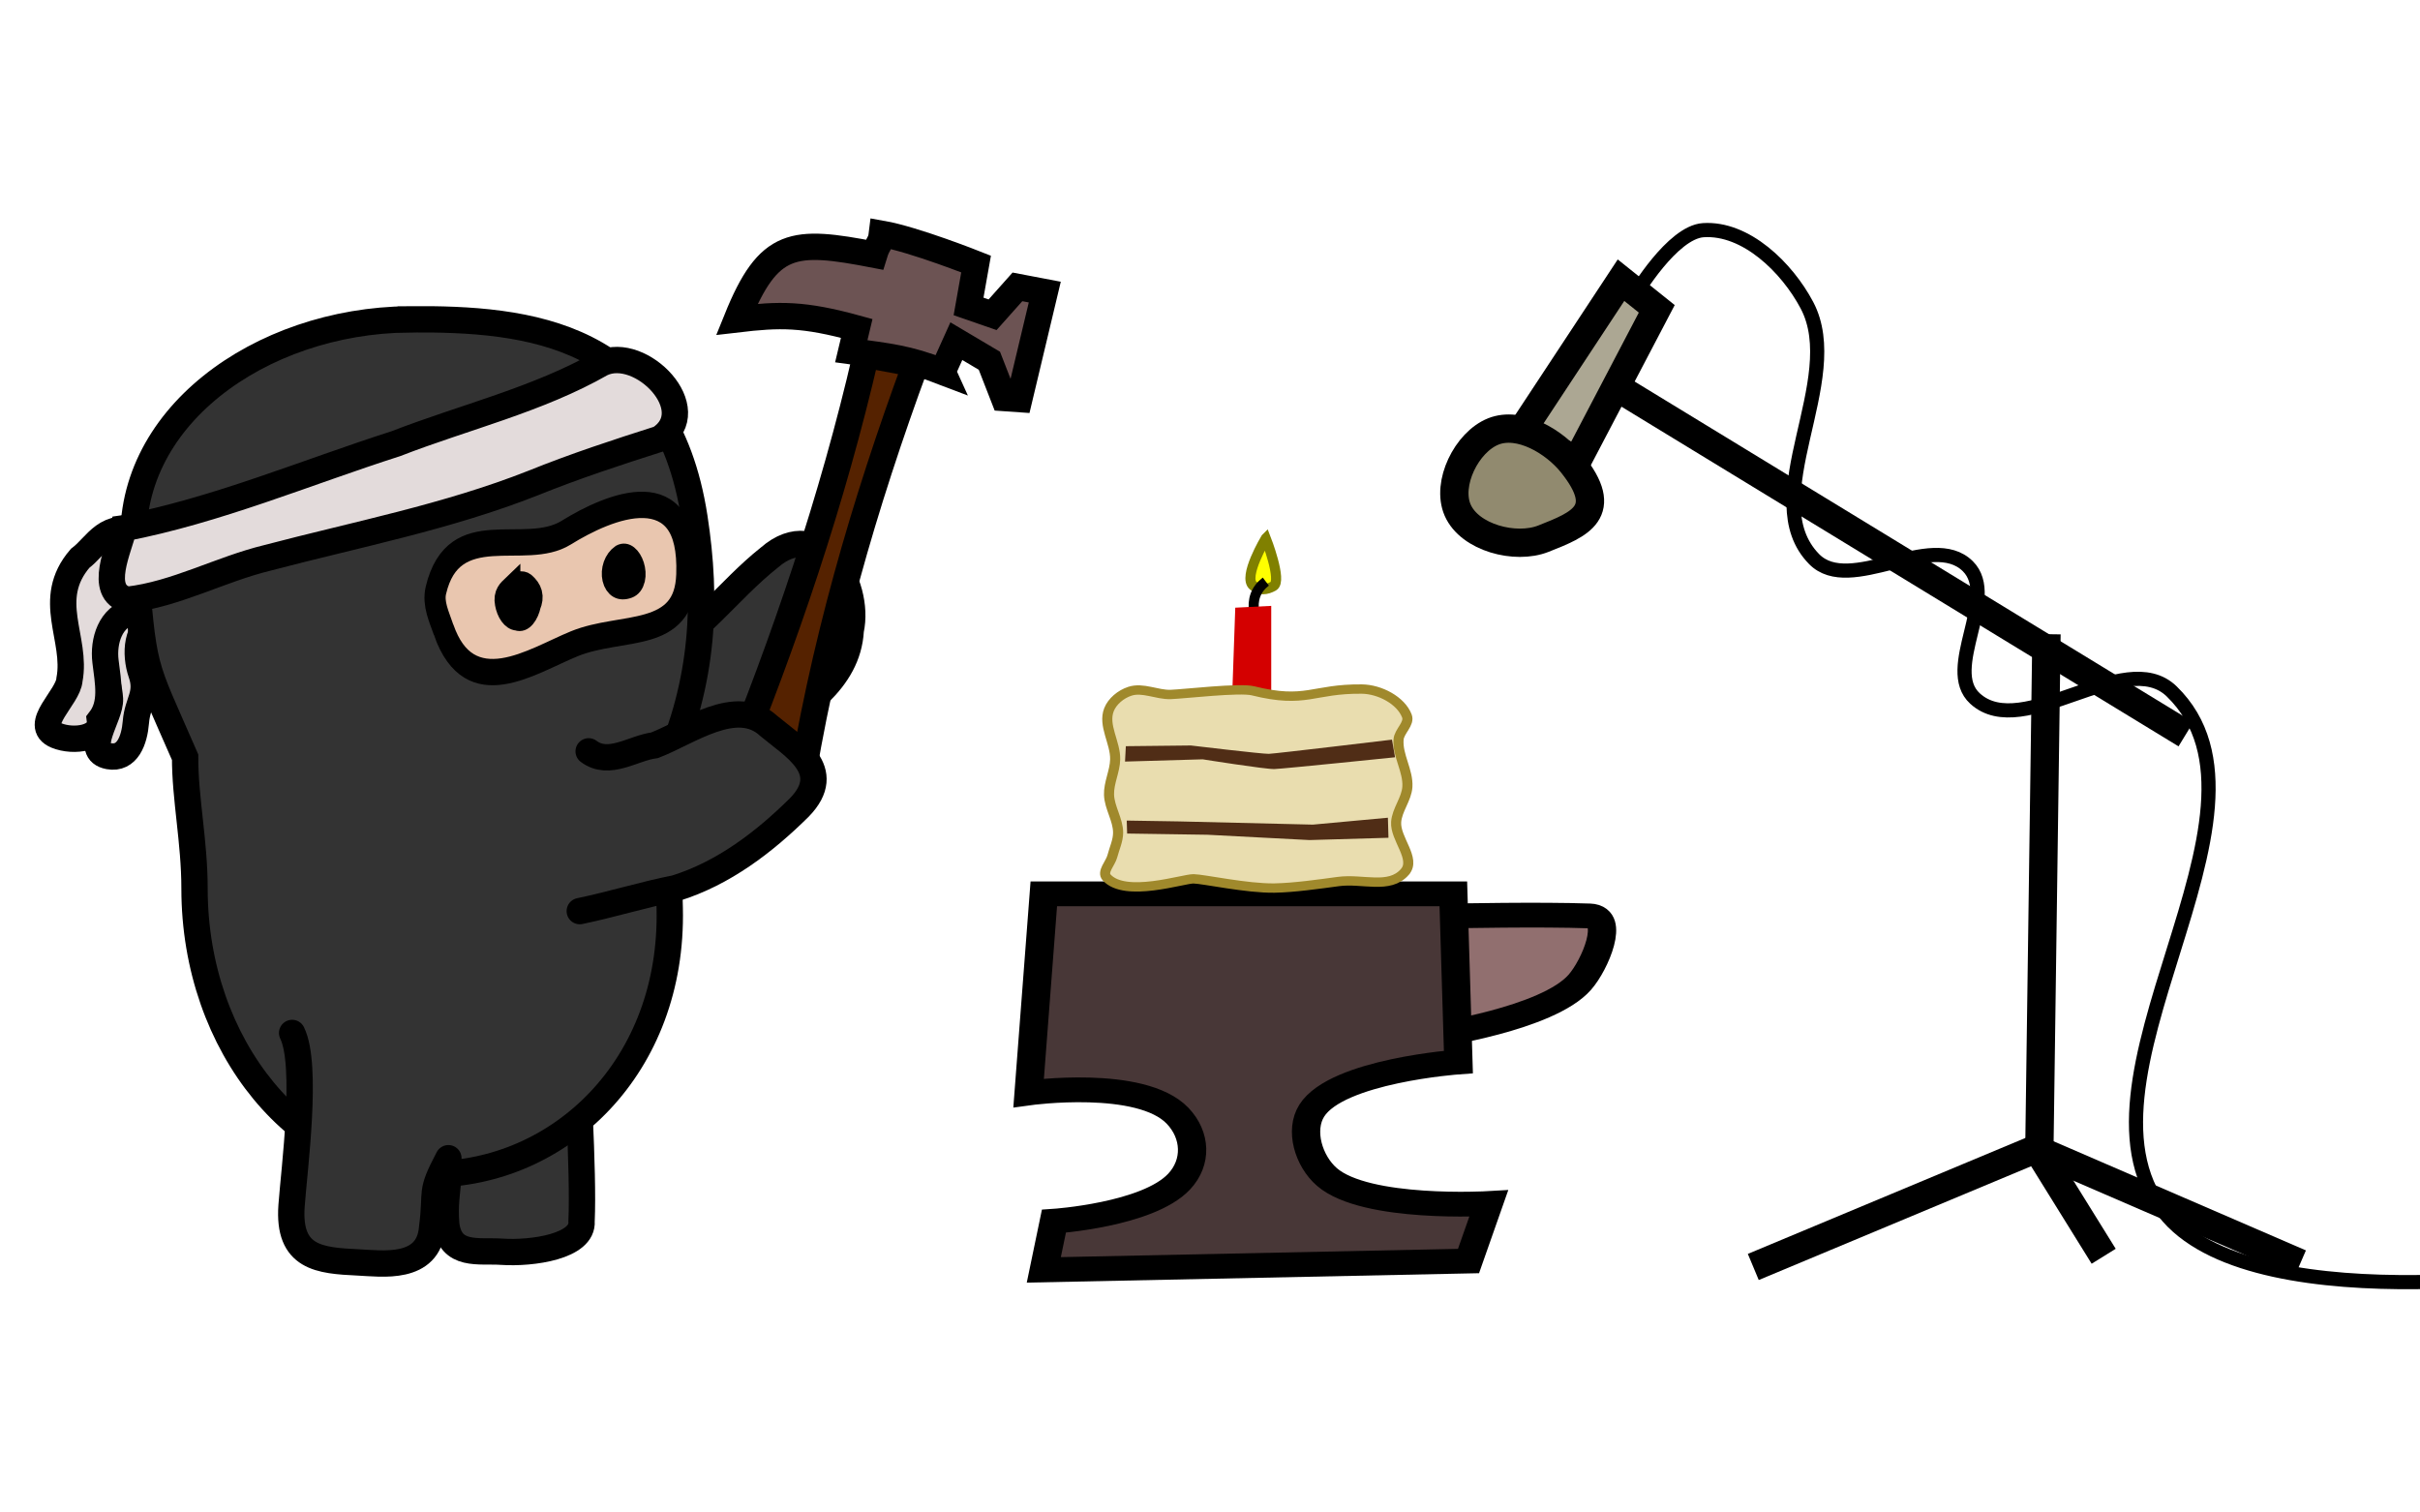 <?xml version="1.0" encoding="UTF-8" standalone="no"?>
<!-- Created with Inkscape (http://www.inkscape.org/) -->

<svg
   xmlns:dc="http://purl.org/dc/elements/1.1/"
   xmlns:cc="http://creativecommons.org/ns#"
   xmlns:rdf="http://www.w3.org/1999/02/22-rdf-syntax-ns#"
   xmlns:svg="http://www.w3.org/2000/svg"
   xmlns="http://www.w3.org/2000/svg"
   xmlns:xlink="http://www.w3.org/1999/xlink"
   xmlns:sodipodi="http://sodipodi.sourceforge.net/DTD/sodipodi-0.dtd"
   xmlns:inkscape="http://www.inkscape.org/namespaces/inkscape"
   width="120"
   height="75"
   id="svg8753"
   version="1.1"
   inkscape:version="0.48.4 r9939"
   sodipodi:docname="creditsSound.svg">
  <defs
     id="defs8755">
    <linearGradient
       id="linearGradient3844">
      <stop
         style="stop-color:#ff0000;stop-opacity:1;"
         offset="0"
         id="stop3846" />
      <stop
         style="stop-color:#000000;stop-opacity:1;"
         offset="1"
         id="stop3848" />
    </linearGradient>
    <radialGradient
       inkscape:collect="always"
       xlink:href="#linearGradient7914"
       id="radialGradient7922"
       cx="-163.725"
       cy="852.828"
       fx="-163.725"
       fy="852.828"
       r="4.755"
       gradientTransform="matrix(1.527,-0.014,0.026,2.869,63.302,-1597.446)"
       gradientUnits="userSpaceOnUse" />
    <linearGradient
       id="linearGradient7914">
      <stop
         style="stop-color:#fcfabc;stop-opacity:1;"
         offset="0"
         id="stop7916" />
      <stop
         id="stop7926"
         offset="0.5"
         style="stop-color:#fcf75a;stop-opacity:1;" />
      <stop
         id="stop7924"
         offset="1"
         style="stop-color:#ffc378;stop-opacity:1;" />
    </linearGradient>
  </defs>
  <sodipodi:namedview
     id="base"
     pagecolor="#000000"
     bordercolor="#666666"
     borderopacity="1.0"
     inkscape:pageopacity="0.0"
     inkscape:pageshadow="2"
     inkscape:zoom="3.959798"
     inkscape:cx="127.65028"
     inkscape:cy="26.976039"
     inkscape:document-units="px"
     inkscape:current-layer="layer1"
     showgrid="false"
     inkscape:window-width="1280"
     inkscape:window-height="750"
     inkscape:window-x="0"
     inkscape:window-y="25"
     inkscape:window-maximized="1">
    <inkscape:grid
       type="xygrid"
       id="grid3814"
       empspacing="5"
       visible="true"
       enabled="true"
       snapvisiblegridlinesonly="true" />
  </sodipodi:namedview>
  <g
     inkscape:label="Layer 1"
     inkscape:groupmode="layer"
     id="layer1"
     transform="translate(0,-977.362)">
    <path
       style="fill:#ffff00;stroke:#808000;stroke-width:0.5;stroke-linecap:butt;stroke-linejoin:miter;stroke-miterlimit:4;stroke-opacity:1;stroke-dasharray:none"
       d="m 62.768,26.696 c 0,0 0.824,2.109 0.379,2.366 -0.335,0.193 -0.692,0.231 -1.004,-0.022 -0.528,-0.427 0.625,-2.344 0.625,-2.344 z"
       id="path15134"
       inkscape:connector-curvature="0"
       transform="translate(0,977.362)"
       sodipodi:nodetypes="cssc" />
    <path
       style="fill:none;stroke:#000000;stroke-width:0.5;stroke-linecap:butt;stroke-linejoin:miter;stroke-miterlimit:4;stroke-opacity:1;stroke-dasharray:none"
       d="m 62.188,30.357 c -0.094,-0.621 0.079,-1.135 0.58,-1.518"
       id="path15132"
       inkscape:connector-curvature="0"
       transform="translate(0,977.362)"
       sodipodi:nodetypes="cc" />
    <g
       id="g14039"
       transform="matrix(1.404,0,0,1.404,-0.991,-411.268)">
      <g
         transform="translate(-6,0)"
         id="g13977">
        <g
           style="fill:#e3dbdb;stroke-width:2.738;stroke-miterlimit:4;stroke-dasharray:none"
           transform="matrix(0.333,-0.068,0.068,0.333,-173.138,967.918)"
           id="g4324-3-2-6-3-0">
          <path
             style="fill:#e3dbdb;fill-opacity:1;stroke:#000000;stroke-width:2.738;stroke-linecap:butt;stroke-linejoin:miter;stroke-miterlimit:4;stroke-opacity:1;stroke-dasharray:none"
             d="m 510.047,224.89 c -3.747,-1.192 -4.84,1.129 -6.376,2.735 -3.909,4.087 -0.375,8.298 -0.996,12.616 -0.263,1.83 -3.89,4.766 -1.303,5.81 1.806,0.729 2.928,-1.068 3.464,-2.917 0.598,-2.063 1.861,-2.561 1.564,-4.841 -0.272,-2.087 0.415,-4.908 2.766,-5.201 2.83,-0.353 3.389,-2.756 2.738,-5.235 -0.552,-2.104 0.733,-4.658 -1.935,-4.855 -0.459,-0.034 0.516,2.027 0.079,1.888 z"
             id="path3141-9-5-8-7-3-0-2-4-3"
             inkscape:connector-curvature="0"
             sodipodi:nodetypes="ssssssssss" />
          <path
             style="fill:#e3dbdb;fill-opacity:1;stroke:#000000;stroke-width:2.738;stroke-linecap:butt;stroke-linejoin:miter;stroke-miterlimit:4;stroke-opacity:1;stroke-dasharray:none"
             d="m 509.364,223.968 c -3.414,-1.952 -4.796,0.397 -6.806,1.345 -4.471,3.463 -1.948,8.096 -3.605,12.131 -0.486,1.784 -4.794,3.843 -2.486,5.411 1.619,1.083 4.594,1.251 4.743,-0.668 1.631,-1.398 1.608,-3.578 1.793,-5.871 0.17,-2.097 1.421,-4.458 3.79,-4.51 2.808,0.499 4.249,-2.031 3.77,-4.548 0.261,-2.159 1.688,-4.402 -0.88,-5.152 -0.442,-0.129 0.084,2.086 -0.317,1.863 z"
             id="path3141-9-4-5-3-8-8-5-8"
             inkscape:connector-curvature="0"
             sodipodi:nodetypes="ccccccccsc" />
        </g>
        <path
           inkscape:connector-curvature="0"
           id="path4336-7-3-8-1-7-3"
           d="m 29.617,1012.381 c 1.702,-0.865 2.799,-2.478 4.261,-3.636 1.75,-1.524 3.235,0.917 2.874,2.568 -0.098,1.815 -1.784,2.787 -3.077,3.755 -0.251,0.225 -0.473,0.486 -0.635,0.783"
           style="fill:#333333;stroke:#000000;stroke-width:0.93;stroke-linecap:round;stroke-linejoin:miter;stroke-miterlimit:4;stroke-opacity:1;stroke-dasharray:none" />
        <path
           sodipodi:nodetypes="ccscc"
           inkscape:connector-curvature="0"
           id="path4025-7-2-5-8-9-4-7-8-1-0-1-7"
           d="m 26.997,1025.074 c 0.073,1.361 0.327,5.354 0.248,7.115 0.068,0.878 -1.724,1.148 -2.826,1.073 -0.798,-0.055 -1.816,0.196 -1.953,-0.972 -0.115,-1.403 0.375,-1.789 -0.248,-3.12"
           style="fill:#333333;stroke:#000000;stroke-width:0.93;stroke-linecap:butt;stroke-linejoin:miter;stroke-miterlimit:4;stroke-opacity:1;stroke-dasharray:none" />
        <path
           sodipodi:nodetypes="sscssccss"
           inkscape:connector-curvature="0"
           id="path2985-6-6-0-8-7-5-9-7-2-7-5"
           d="m 21.148,1000.332 c -5.257,0.044 -10.106,3.511 -9.707,8.233 0.369,4.367 0.26,3.687 1.803,7.231 -0.005,1.456 0.332,2.98 0.332,4.635 0,5.577 3.721,10.098 8.326,10.098 4.604,0 8.587,-3.825 8.457,-9.401 -0.044,-1.867 -0.093,-3.425 -0.16,-4.955 1.376,-3.063 1.481,-5.936 1.034,-8.838 -1.006,-6.535 -5.839,-7.04 -10.085,-7.004 z"
           style="fill:#333333;stroke:#000000;stroke-width:0.93;stroke-miterlimit:4;stroke-opacity:1;stroke-dasharray:none" />
        <path
           sodipodi:nodetypes="csscc"
           inkscape:connector-curvature="0"
           id="path4025-5-4-4-6-7-0-2-3-4-7-0"
           d="m 17.023,1025.535 c 0.564,1.149 0.073,4.806 -0.02,6.101 -0.133,1.851 0.985,1.939 2.358,2.004 0.823,0.039 2.486,0.291 2.606,-1.22 0.18,-1.397 -0.109,-1.161 0.575,-2.461"
           style="fill:#333333;stroke:#000000;stroke-width:0.93;stroke-linecap:round;stroke-linejoin:miter;stroke-miterlimit:4;stroke-opacity:1;stroke-dasharray:none" />
        <path
           inkscape:connector-curvature="0"
           id="path4358-8-7-7-5-8-7-0-3"
           d="m 11.071,1007.711 c 3.298,-0.636 6.423,-1.965 9.616,-2.988 2.42,-0.94 5.022,-1.554 7.269,-2.839 1.389,-0.657 3.62,1.646 2.047,2.665 -1.503,0.479 -2.998,0.969 -4.467,1.563 -3.039,1.201 -6.248,1.817 -9.396,2.646 -1.667,0.406 -3.222,1.282 -4.928,1.478 -1.088,-0.265 -0.274,-1.858 -0.142,-2.525 z"
           style="fill:#e3dbdb;fill-opacity:1;stroke:#000000;stroke-width:0.93;stroke-linecap:butt;stroke-linejoin:miter;stroke-miterlimit:4;stroke-opacity:1;stroke-dasharray:none" />
        <g
           style="stroke-width:2.356;stroke-miterlimit:4;stroke-dasharray:none"
           transform="matrix(0.309,-0.09,0.072,0.384,-156.596,972.034)"
           id="g4319-3-9-9-41-1">
          <path
             style="fill:#e9c6af;stroke:#000000;stroke-width:2.357;stroke-linecap:butt;stroke-linejoin:miter;stroke-miterlimit:4;stroke-opacity:1;stroke-dasharray:none"
             d="m 526.608,225.665 c 1.304,7.175 8.901,4.975 13.87,4.541 5.63,-0.492 11.998,2.604 13.608,-3.169 2.501,-8.966 -7.106,-7.938 -12.226,-6.725 -5.041,1.194 -11.837,-4.381 -15.289,1.719 -0.614,1.086 -0.188,2.394 0.038,3.634 z"
             id="path4029-4-1-1-0-0-8-5"
             inkscape:connector-curvature="0"
             sodipodi:nodetypes="ssssss" />
          <path
             style="fill:#000000;fill-opacity:1;stroke:#000000;stroke-width:2.051;stroke-linecap:butt;stroke-linejoin:miter;stroke-miterlimit:4;stroke-opacity:1;stroke-dasharray:none"
             d="m 534.792,223.66 c -0.591,0.27 -1.096,0.455 -1.088,1.209 -0.005,0.717 0.32,1.502 1.058,1.728 0.783,0.44 1.566,-0.233 1.916,-0.907 0.506,-0.577 0.474,-1.129 -0.19,-1.877 -0.327,-0.369 -1.164,-0.42 -1.696,-0.151 z"
             id="path4057-1-3-8-2-8-5-4"
             inkscape:connector-curvature="0"
             sodipodi:nodetypes="ccccsc" />
          <path
             style="fill:#000000;fill-opacity:1;stroke:#000000;stroke-width:2.087;stroke-linecap:butt;stroke-linejoin:miter;stroke-miterlimit:4;stroke-opacity:1;stroke-dasharray:none"
             d="m 547.214,223.739 c -1.807,0.514 -1.91,3.011 0.391,2.867 1.674,-0.105 1.206,-3.156 -0.391,-2.867 z"
             id="path4066-9-2-6-8-2-5-7"
             inkscape:connector-curvature="0"
             sodipodi:nodetypes="csc" />
        </g>
        <g
           id="g4607"
           transform="matrix(0.973,0.232,-0.232,0.973,228.872,17.892)">
          <path
             sodipodi:nodetypes="ccccc"
             transform="translate(0,977.362)"
             inkscape:connector-curvature="0"
             id="path3835"
             d="m 41.786,23.661 c 0.037,5.273 -0.455,10.471 -1.25,15.625 0.863,0.608 1.726,0.611 2.589,0.268 -0.444,-5.459 -0.178,-10.76 0.446,-15.982 z"
             style="fill:#552200;stroke:#000000;stroke-width:0.93;stroke-linecap:butt;stroke-linejoin:miter;stroke-miterlimit:4;stroke-opacity:1;stroke-dasharray:none" />
          <path
             sodipodi:nodetypes="cccccccccccccccc"
             transform="translate(0,977.362)"
             inkscape:connector-curvature="0"
             id="path3837"
             d="m 44.554,23.616 0.223,-1.161 1.295,0.402 0.804,1.161 0.536,-0.089 0,-3.884 -0.982,0.045 -0.625,1.161 -0.893,-0.089 -0.089,-1.518 c 0,0 -2.32,-0.338 -3.482,-0.268 0.043,0.373 -0.065,0.317 -0.094,0.781 -2.913,0.127 -3.739,0.371 -4.189,3.346 1.438,-0.527 2.234,-0.737 4.193,-0.67 l 0,0.829 c 1.358,-0.131 1.961,-0.224 3.304,-0.045 z"
             style="fill:#6c5353;stroke:#000000;stroke-width:0.93;stroke-linecap:butt;stroke-linejoin:miter;stroke-miterlimit:4;stroke-opacity:1;stroke-dasharray:none" />
        </g>
        <path
           sodipodi:nodetypes="cccccc"
           inkscape:connector-curvature="0"
           id="path4051-8-1-8-8-3-8-0-3-0-5-1-82"
           d="m 27.182,1021.232 c 1.137,-0.236 2.248,-0.584 3.384,-0.808 1.691,-0.526 3.134,-1.628 4.374,-2.857 1.278,-1.318 -0.216,-2.148 -1.079,-2.872 -1.138,-1.056 -2.833,0.216 -4.036,0.68 -0.758,0.095 -1.61,0.757 -2.329,0.214"
           style="fill:#333333;stroke:#000000;stroke-width:0.93;stroke-linecap:round;stroke-linejoin:miter;stroke-miterlimit:4;stroke-opacity:1;stroke-dasharray:none" />
      </g>
      <g
         transform="matrix(1,0,0,0.875,4,129.18)"
         id="g14017">
        <path
           style="fill:#916f6f;stroke:#000000;stroke-width:1px;stroke-linecap:butt;stroke-linejoin:miter;stroke-opacity:1"
           d="m 48.036,42.321 c 0,0 3.068,-0.073 4.821,0 C 53.757,42.359 53.049,44.286 52.5,45 c -1.139,1.481 -5.179,2.143 -5.179,2.143 z"
           id="path13997"
           inkscape:connector-curvature="0"
           transform="translate(0,977.362)"
           sodipodi:nodetypes="csscc" />
        <path
           style="fill:#483737;stroke:#000000;stroke-width:1px;stroke-linecap:butt;stroke-linejoin:miter;stroke-opacity:1"
           d="m 33.571,41.429 -0.536,8.036 c 0,0 3.966,-0.628 5.262,0.923 0.65,0.778 0.696,1.874 0.052,2.657 -1.106,1.347 -4.421,1.598 -4.421,1.598 l -0.357,1.964 15,-0.357 0.714,-2.321 c 0,0 -4.336,0.291 -5.714,-1.071 -0.648,-0.64 -0.977,-1.882 -0.536,-2.679 0.894,-1.615 5.179,-1.964 5.179,-1.964 l -0.179,-6.786 z"
           id="path13995"
           inkscape:connector-curvature="0"
           transform="translate(0,977.362)"
           sodipodi:nodetypes="ccssccccssccc" />
      </g>
      <path
         transform="translate(0,977.362)"
         inkscape:connector-curvature="0"
         id="path14027"
         d="m 62.629,56.438 9.975,-4.167 9.344,4.041"
         style="fill:none;stroke:#000000;stroke-width:1px;stroke-linecap:butt;stroke-linejoin:miter;stroke-opacity:1" />
      <path
         transform="translate(0,977.362)"
         inkscape:connector-curvature="0"
         id="path14029"
         d="M 75.004,56.06 72.731,52.398 72.984,34.089"
         style="fill:none;stroke:#000000;stroke-width:1px;stroke-linecap:butt;stroke-linejoin:miter;stroke-opacity:1" />
      <path
         transform="translate(0,977.362)"
         inkscape:connector-curvature="0"
         id="path14031"
         d="M 77.908,37.624 57.2,24.997"
         style="fill:none;stroke:#000000;stroke-width:1px;stroke-linecap:butt;stroke-linejoin:miter;stroke-opacity:1" />
      <path
         transform="translate(0,977.362)"
         inkscape:connector-curvature="0"
         id="path14033"
         d="m 59.22,22.598 -2.778,5.303 -2.147,-0.758 3.662,-5.556 z"
         style="fill:#aca793;stroke:#000000;stroke-width:1px;stroke-linecap:butt;stroke-linejoin:miter;stroke-opacity:1" />
      <path
         sodipodi:nodetypes="sssss"
         transform="translate(0,977.362)"
         inkscape:connector-curvature="0"
         id="path14035"
         d="m 53.449,26.928 c 0.93,-0.369 2.153,0.355 2.778,1.136 1.371,1.714 0.279,2.143 -1.01,2.652 -0.99,0.391 -2.605,-0.034 -3.03,-1.01 -0.407,-0.932 0.317,-2.403 1.263,-2.778 z"
         style="fill:#918a6f;stroke:#000000;stroke-width:1px;stroke-linecap:butt;stroke-linejoin:miter;stroke-opacity:1" />
      <path
         sodipodi:nodetypes="csssssssc"
         transform="translate(0,977.362)"
         inkscape:connector-curvature="0"
         id="path14037"
         d="m 58.463,22.093 c 0,0 1.3,-2.2 2.399,-2.273 1.504,-0.099 2.958,1.319 3.662,2.652 1.397,2.643 -1.842,6.832 0.253,8.965 1.269,1.293 4.144,-1.024 5.43,0.253 1.107,1.099 -0.899,3.62 0.253,4.672 1.71,1.562 5.283,-1.866 6.945,-0.253 4.439,4.31 -4.222,13.924 -0.126,18.562 3.338,3.78 15.026,1.768 15.026,1.768"
         style="fill:none;stroke:#000000;stroke-width:0.5;stroke-linecap:butt;stroke-linejoin:miter;stroke-miterlimit:4;stroke-opacity:1;stroke-dasharray:none" />
    </g>
    <path
       style="fill:#d40000;stroke:none"
       d="m 63.036,1011.692 0,-4.286 -1.783,0.089 -0.137,3.929 z"
       id="path15130"
       inkscape:connector-curvature="0" />
    <g
       id="g15136"
       transform="matrix(1,-0.029,0.027,0.927,-27.117,75.726)">
      <path
         sodipodi:nodetypes="cssssssssssssssssssc"
         inkscape:connector-curvature="0"
         id="path15124"
         d="m 69.202,1021.442 c 0.587,-0.682 -0.442,-1.779 -0.361,-2.675 0.059,-0.651 0.551,-1.213 0.607,-1.864 0.073,-0.855 -0.454,-1.695 -0.368,-2.549 0.044,-0.437 0.581,-0.822 0.447,-1.24 -0.272,-0.845 -1.307,-1.472 -2.194,-1.51 -2.44,-0.103 -2.765,0.717 -5.4,-0.076 -0.656,-0.198 -3.398,0.064 -4.084,0.069 -0.675,0 -1.367,-0.44 -2.011,-0.235 -0.454,0.144 -0.888,0.511 -1.063,0.954 -0.328,0.831 0.279,1.776 0.235,2.668 -0.031,0.636 -0.356,1.241 -0.355,1.878 0.002,0.694 0.416,1.351 0.395,2.045 -0.013,0.429 -0.209,0.833 -0.32,1.247 -0.101,0.375 -0.553,0.816 -0.314,1.121 0.888,1.13 3.803,0.184 4.307,0.211 0.504,0.027 2.624,0.599 3.994,0.618 0.96,0.013 2.218,-0.141 3.172,-0.249 1.216,-0.139 2.515,0.516 3.313,-0.411 z"
         style="fill:#e9ddaf;stroke:#a0892c;stroke-width:0.5;stroke-linecap:butt;stroke-linejoin:miter;stroke-miterlimit:4;stroke-opacity:1;stroke-dasharray:none" />
      <path
         transform="translate(0,977.362)"
         inkscape:connector-curvature="0"
         id="path15126"
         d="m 55.495,40.907 2.589,0.126 6.629,0.379 3.725,-0.253 0,1.073 -3.914,0 -5.051,-0.442 -3.977,-0.189 z"
         style="fill:#502d16;fill-opacity:1;stroke:none" />
      <path
         transform="translate(0,977.362)"
         inkscape:connector-curvature="0"
         id="path15128"
         d="m 55.558,36.93 -0.063,0.821 3.851,0 c 0,0 3.094,0.631 3.536,0.631 0.442,0 5.998,-0.442 5.998,-0.442 L 68.754,36.993 c 0,0 -5.808,0.568 -6.124,0.568 -0.316,0 -3.851,-0.568 -3.851,-0.568 z"
         style="fill:#502d16;fill-opacity:1;stroke:none" />
    </g>
  </g>
</svg>
